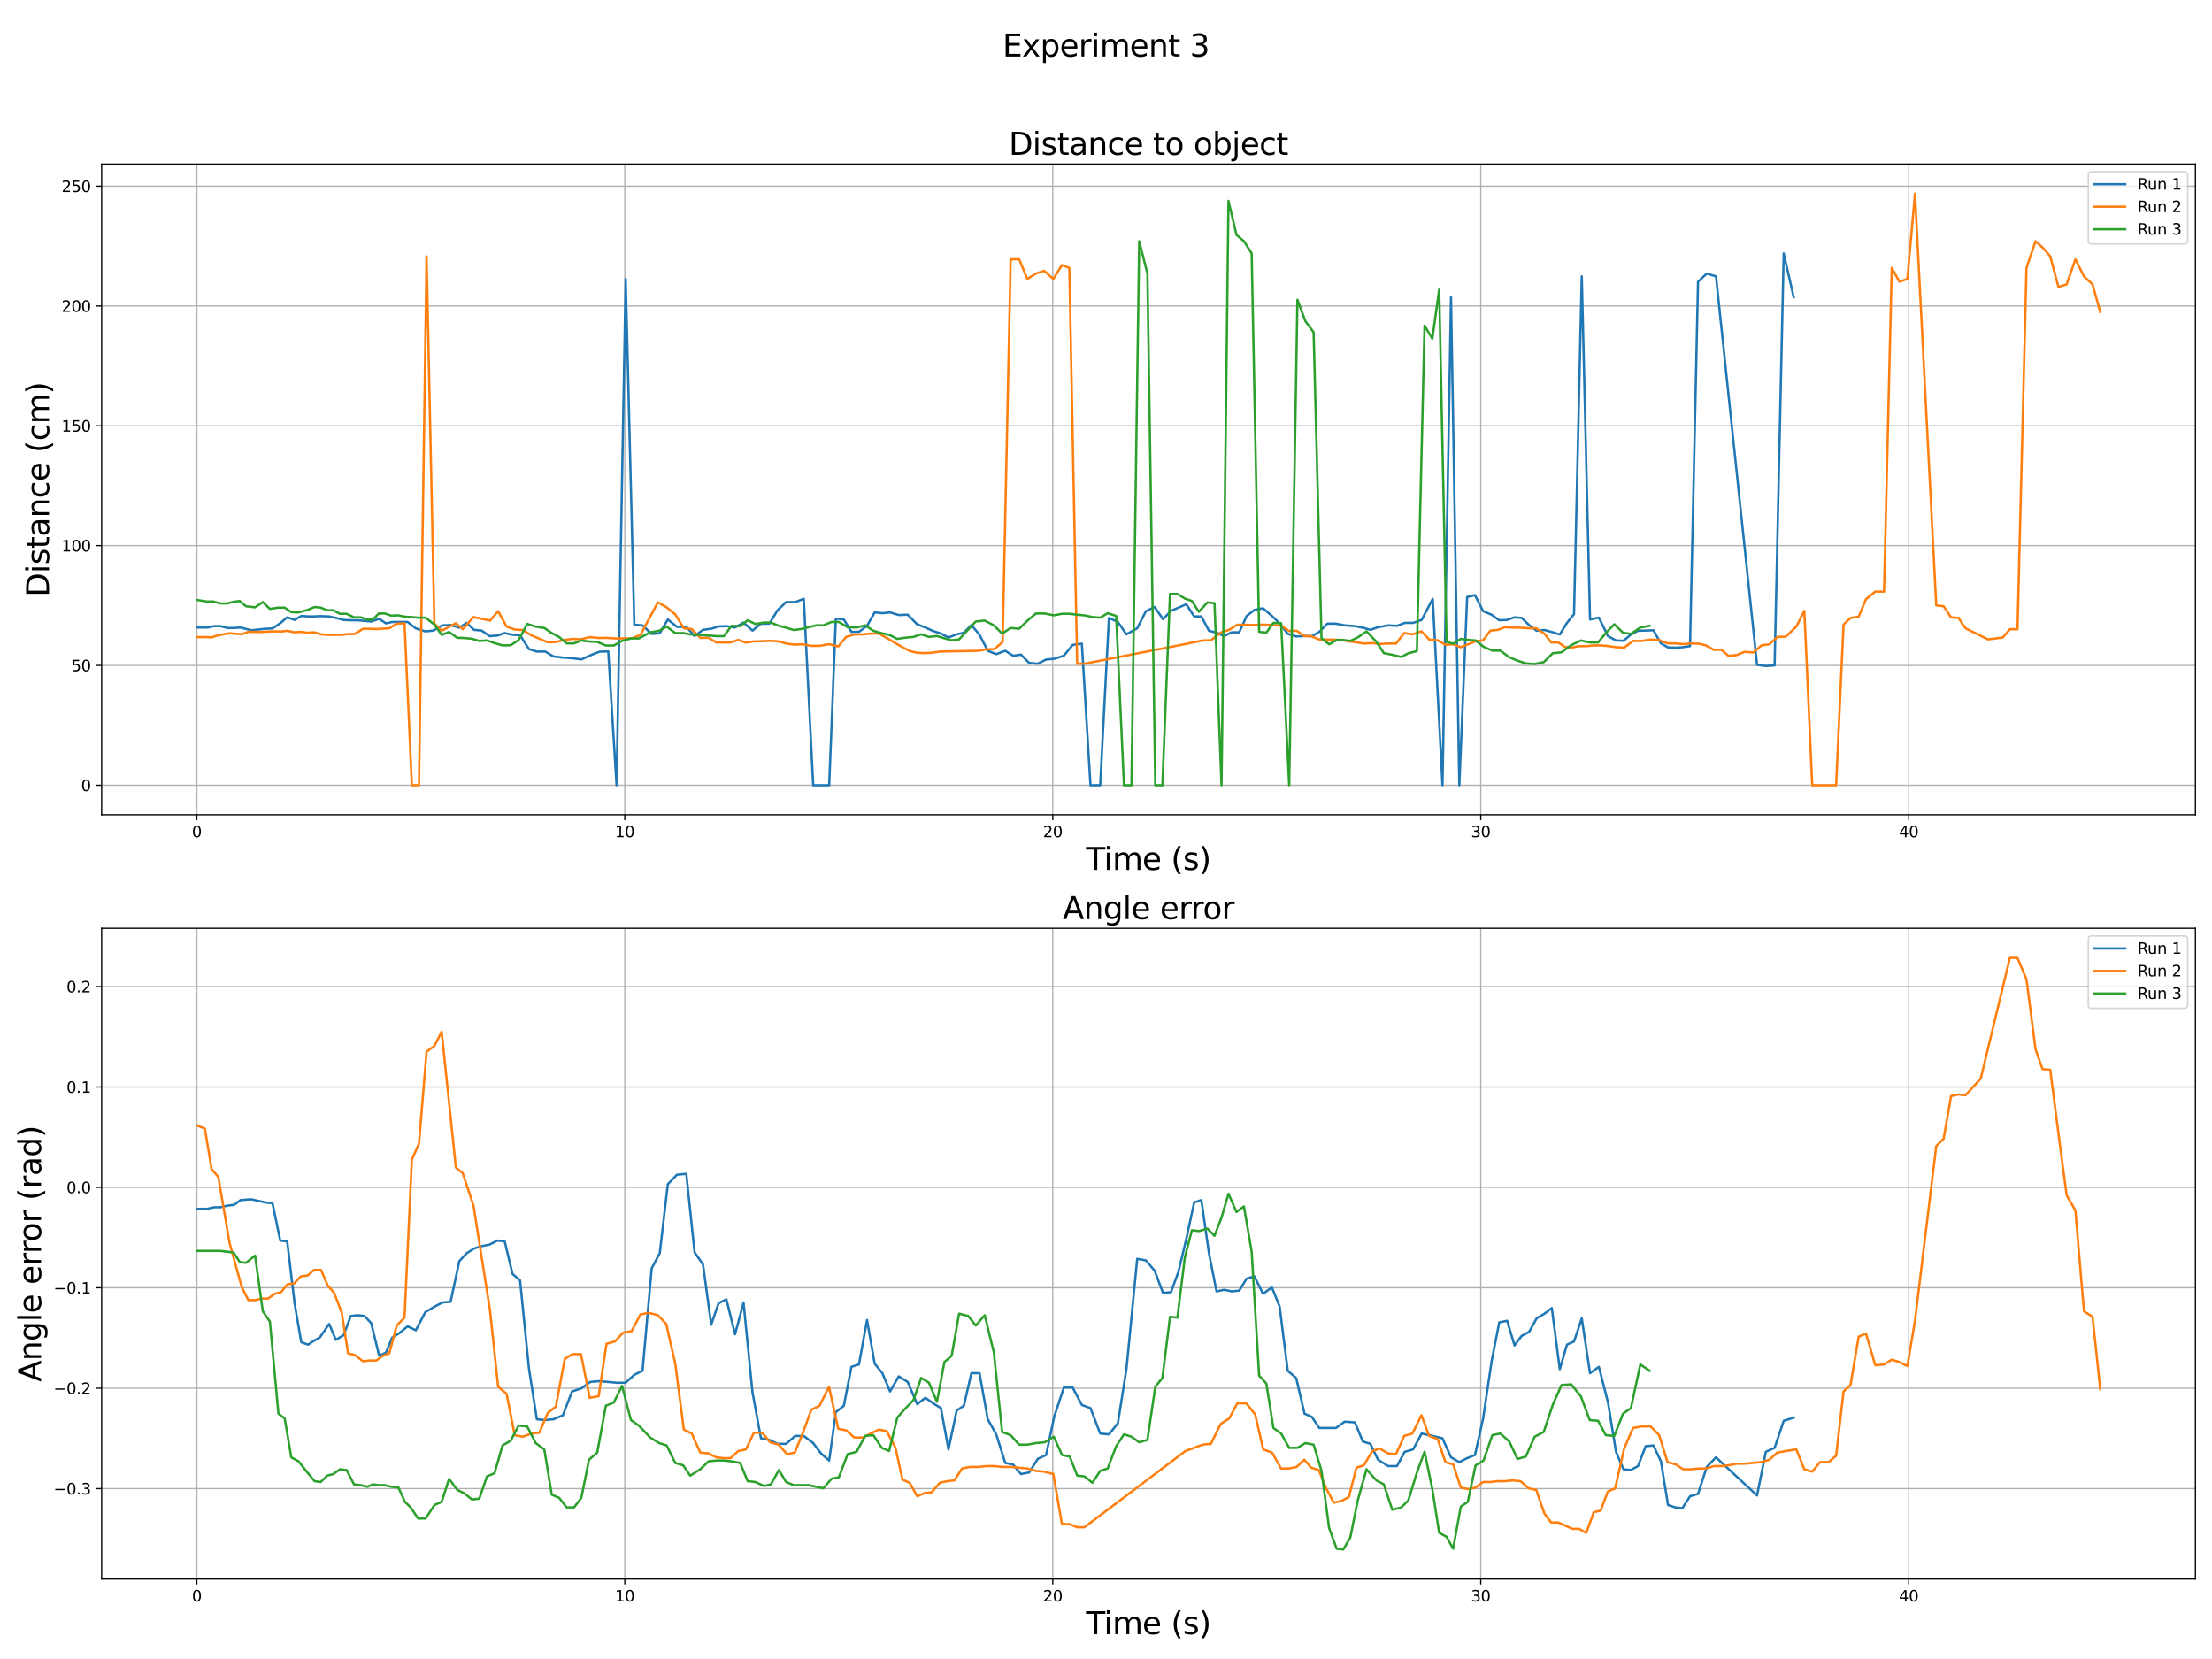<?xml version="1.0" encoding="utf-8" standalone="no"?>
<!DOCTYPE svg PUBLIC "-//W3C//DTD SVG 1.1//EN"
  "http://www.w3.org/Graphics/SVG/1.1/DTD/svg11.dtd">
<svg xmlns:xlink="http://www.w3.org/1999/xlink" width="1440pt" height="1080pt" viewBox="0 0 1440 1080" xmlns="http://www.w3.org/2000/svg" version="1.1">
 <defs>
  <style type="text/css">*{stroke-linejoin: round; stroke-linecap: butt}</style>
 </defs>
 <g id="figure_1">
  <g id="patch_1">
   <path d="M 0 1080 
L 1440 1080 
L 1440 0 
L 0 0 
z
" style="fill: #ffffff"/>
  </g>
  <g id="axes_1">
   <g id="patch_2">
    <path d="M 66.17 530.44 
L 1429.2 530.44 
L 1429.2 106.8 
L 66.17 106.8 
z
" style="fill: #ffffff"/>
   </g>
   <g id="matplotlib.axis_1">
    <g id="xtick_1">
     <g id="line2d_1">
      <path d="M 128.126 530.44 
L 128.126 106.8 
" clip-path="url(#pa45095be50)" style="fill: none; stroke: #b0b0b0; stroke-width: 0.8; stroke-linecap: square"/>
     </g>
     <g id="line2d_2">
      <defs>
       <path id="m0e010f5292" d="M 0 0 
L 0 3.5 
" style="stroke: #000000; stroke-width: 0.8"/>
      </defs>
      <g>
       <use xlink:href="#m0e010f5292" x="128.126" y="530.44" style="stroke: #000000; stroke-width: 0.8"/>
      </g>
     </g>
     <g id="text_1">
      <!-- 0 -->
      <g transform="translate(124.945 545.038) scale(0.1 -0.1)">
       <defs>
        <path id="DejaVuSans-30" d="M 2034 4250 
Q 1547 4250 1301 3770 
Q 1056 3291 1056 2328 
Q 1056 1369 1301 889 
Q 1547 409 2034 409 
Q 2525 409 2770 889 
Q 3016 1369 3016 2328 
Q 3016 3291 2770 3770 
Q 2525 4250 2034 4250 
z
M 2034 4750 
Q 2819 4750 3233 4129 
Q 3647 3509 3647 2328 
Q 3647 1150 3233 529 
Q 2819 -91 2034 -91 
Q 1250 -91 836 529 
Q 422 1150 422 2328 
Q 422 3509 836 4129 
Q 1250 4750 2034 4750 
z
" transform="scale(0.016)"/>
       </defs>
       <use xlink:href="#DejaVuSans-30"/>
      </g>
     </g>
    </g>
    <g id="xtick_2">
     <g id="line2d_3">
      <path d="M 406.741 530.44 
L 406.741 106.8 
" clip-path="url(#pa45095be50)" style="fill: none; stroke: #b0b0b0; stroke-width: 0.8; stroke-linecap: square"/>
     </g>
     <g id="line2d_4">
      <g>
       <use xlink:href="#m0e010f5292" x="406.741" y="530.44" style="stroke: #000000; stroke-width: 0.8"/>
      </g>
     </g>
     <g id="text_2">
      <!-- 10 -->
      <g transform="translate(400.379 545.038) scale(0.1 -0.1)">
       <defs>
        <path id="DejaVuSans-31" d="M 794 531 
L 1825 531 
L 1825 4091 
L 703 3866 
L 703 4441 
L 1819 4666 
L 2450 4666 
L 2450 531 
L 3481 531 
L 3481 0 
L 794 0 
L 794 531 
z
" transform="scale(0.016)"/>
       </defs>
       <use xlink:href="#DejaVuSans-31"/>
       <use xlink:href="#DejaVuSans-30" x="63.623"/>
      </g>
     </g>
    </g>
    <g id="xtick_3">
     <g id="line2d_5">
      <path d="M 685.357 530.44 
L 685.357 106.8 
" clip-path="url(#pa45095be50)" style="fill: none; stroke: #b0b0b0; stroke-width: 0.8; stroke-linecap: square"/>
     </g>
     <g id="line2d_6">
      <g>
       <use xlink:href="#m0e010f5292" x="685.357" y="530.44" style="stroke: #000000; stroke-width: 0.8"/>
      </g>
     </g>
     <g id="text_3">
      <!-- 20 -->
      <g transform="translate(678.995 545.038) scale(0.1 -0.1)">
       <defs>
        <path id="DejaVuSans-32" d="M 1228 531 
L 3431 531 
L 3431 0 
L 469 0 
L 469 531 
Q 828 903 1448 1529 
Q 2069 2156 2228 2338 
Q 2531 2678 2651 2914 
Q 2772 3150 2772 3378 
Q 2772 3750 2511 3984 
Q 2250 4219 1831 4219 
Q 1534 4219 1204 4116 
Q 875 4013 500 3803 
L 500 4441 
Q 881 4594 1212 4672 
Q 1544 4750 1819 4750 
Q 2544 4750 2975 4387 
Q 3406 4025 3406 3419 
Q 3406 3131 3298 2873 
Q 3191 2616 2906 2266 
Q 2828 2175 2409 1742 
Q 1991 1309 1228 531 
z
" transform="scale(0.016)"/>
       </defs>
       <use xlink:href="#DejaVuSans-32"/>
       <use xlink:href="#DejaVuSans-30" x="63.623"/>
      </g>
     </g>
    </g>
    <g id="xtick_4">
     <g id="line2d_7">
      <path d="M 963.973 530.44 
L 963.973 106.8 
" clip-path="url(#pa45095be50)" style="fill: none; stroke: #b0b0b0; stroke-width: 0.8; stroke-linecap: square"/>
     </g>
     <g id="line2d_8">
      <g>
       <use xlink:href="#m0e010f5292" x="963.973" y="530.44" style="stroke: #000000; stroke-width: 0.8"/>
      </g>
     </g>
     <g id="text_4">
      <!-- 30 -->
      <g transform="translate(957.61 545.038) scale(0.1 -0.1)">
       <defs>
        <path id="DejaVuSans-33" d="M 2597 2516 
Q 3050 2419 3304 2112 
Q 3559 1806 3559 1356 
Q 3559 666 3084 287 
Q 2609 -91 1734 -91 
Q 1441 -91 1130 -33 
Q 819 25 488 141 
L 488 750 
Q 750 597 1062 519 
Q 1375 441 1716 441 
Q 2309 441 2620 675 
Q 2931 909 2931 1356 
Q 2931 1769 2642 2001 
Q 2353 2234 1838 2234 
L 1294 2234 
L 1294 2753 
L 1863 2753 
Q 2328 2753 2575 2939 
Q 2822 3125 2822 3475 
Q 2822 3834 2567 4026 
Q 2313 4219 1838 4219 
Q 1578 4219 1281 4162 
Q 984 4106 628 3988 
L 628 4550 
Q 988 4650 1302 4700 
Q 1616 4750 1894 4750 
Q 2613 4750 3031 4423 
Q 3450 4097 3450 3541 
Q 3450 3153 3228 2886 
Q 3006 2619 2597 2516 
z
" transform="scale(0.016)"/>
       </defs>
       <use xlink:href="#DejaVuSans-33"/>
       <use xlink:href="#DejaVuSans-30" x="63.623"/>
      </g>
     </g>
    </g>
    <g id="xtick_5">
     <g id="line2d_9">
      <path d="M 1242.588 530.44 
L 1242.588 106.8 
" clip-path="url(#pa45095be50)" style="fill: none; stroke: #b0b0b0; stroke-width: 0.8; stroke-linecap: square"/>
     </g>
     <g id="line2d_10">
      <g>
       <use xlink:href="#m0e010f5292" x="1242.588" y="530.44" style="stroke: #000000; stroke-width: 0.8"/>
      </g>
     </g>
     <g id="text_5">
      <!-- 40 -->
      <g transform="translate(1236.226 545.038) scale(0.1 -0.1)">
       <defs>
        <path id="DejaVuSans-34" d="M 2419 4116 
L 825 1625 
L 2419 1625 
L 2419 4116 
z
M 2253 4666 
L 3047 4666 
L 3047 1625 
L 3713 1625 
L 3713 1100 
L 3047 1100 
L 3047 0 
L 2419 0 
L 2419 1100 
L 313 1100 
L 313 1709 
L 2253 4666 
z
" transform="scale(0.016)"/>
       </defs>
       <use xlink:href="#DejaVuSans-34"/>
       <use xlink:href="#DejaVuSans-30" x="63.623"/>
      </g>
     </g>
    </g>
    <g id="text_6">
     <!-- Time (s) -->
     <g transform="translate(707.027 566.315) scale(0.2 -0.2)">
      <defs>
       <path id="DejaVuSans-54" d="M -19 4666 
L 3928 4666 
L 3928 4134 
L 2272 4134 
L 2272 0 
L 1638 0 
L 1638 4134 
L -19 4134 
L -19 4666 
z
" transform="scale(0.016)"/>
       <path id="DejaVuSans-69" d="M 603 3500 
L 1178 3500 
L 1178 0 
L 603 0 
L 603 3500 
z
M 603 4863 
L 1178 4863 
L 1178 4134 
L 603 4134 
L 603 4863 
z
" transform="scale(0.016)"/>
       <path id="DejaVuSans-6d" d="M 3328 2828 
Q 3544 3216 3844 3400 
Q 4144 3584 4550 3584 
Q 5097 3584 5394 3201 
Q 5691 2819 5691 2113 
L 5691 0 
L 5113 0 
L 5113 2094 
Q 5113 2597 4934 2840 
Q 4756 3084 4391 3084 
Q 3944 3084 3684 2787 
Q 3425 2491 3425 1978 
L 3425 0 
L 2847 0 
L 2847 2094 
Q 2847 2600 2669 2842 
Q 2491 3084 2119 3084 
Q 1678 3084 1418 2786 
Q 1159 2488 1159 1978 
L 1159 0 
L 581 0 
L 581 3500 
L 1159 3500 
L 1159 2956 
Q 1356 3278 1631 3431 
Q 1906 3584 2284 3584 
Q 2666 3584 2933 3390 
Q 3200 3197 3328 2828 
z
" transform="scale(0.016)"/>
       <path id="DejaVuSans-65" d="M 3597 1894 
L 3597 1613 
L 953 1613 
Q 991 1019 1311 708 
Q 1631 397 2203 397 
Q 2534 397 2845 478 
Q 3156 559 3463 722 
L 3463 178 
Q 3153 47 2828 -22 
Q 2503 -91 2169 -91 
Q 1331 -91 842 396 
Q 353 884 353 1716 
Q 353 2575 817 3079 
Q 1281 3584 2069 3584 
Q 2775 3584 3186 3129 
Q 3597 2675 3597 1894 
z
M 3022 2063 
Q 3016 2534 2758 2815 
Q 2500 3097 2075 3097 
Q 1594 3097 1305 2825 
Q 1016 2553 972 2059 
L 3022 2063 
z
" transform="scale(0.016)"/>
       <path id="DejaVuSans-20" transform="scale(0.016)"/>
       <path id="DejaVuSans-28" d="M 1984 4856 
Q 1566 4138 1362 3434 
Q 1159 2731 1159 2009 
Q 1159 1288 1364 580 
Q 1569 -128 1984 -844 
L 1484 -844 
Q 1016 -109 783 600 
Q 550 1309 550 2009 
Q 550 2706 781 3412 
Q 1013 4119 1484 4856 
L 1984 4856 
z
" transform="scale(0.016)"/>
       <path id="DejaVuSans-73" d="M 2834 3397 
L 2834 2853 
Q 2591 2978 2328 3040 
Q 2066 3103 1784 3103 
Q 1356 3103 1142 2972 
Q 928 2841 928 2578 
Q 928 2378 1081 2264 
Q 1234 2150 1697 2047 
L 1894 2003 
Q 2506 1872 2764 1633 
Q 3022 1394 3022 966 
Q 3022 478 2636 193 
Q 2250 -91 1575 -91 
Q 1294 -91 989 -36 
Q 684 19 347 128 
L 347 722 
Q 666 556 975 473 
Q 1284 391 1588 391 
Q 1994 391 2212 530 
Q 2431 669 2431 922 
Q 2431 1156 2273 1281 
Q 2116 1406 1581 1522 
L 1381 1569 
Q 847 1681 609 1914 
Q 372 2147 372 2553 
Q 372 3047 722 3315 
Q 1072 3584 1716 3584 
Q 2034 3584 2315 3537 
Q 2597 3491 2834 3397 
z
" transform="scale(0.016)"/>
       <path id="DejaVuSans-29" d="M 513 4856 
L 1013 4856 
Q 1481 4119 1714 3412 
Q 1947 2706 1947 2009 
Q 1947 1309 1714 600 
Q 1481 -109 1013 -844 
L 513 -844 
Q 928 -128 1133 580 
Q 1338 1288 1338 2009 
Q 1338 2731 1133 3434 
Q 928 4138 513 4856 
z
" transform="scale(0.016)"/>
      </defs>
      <use xlink:href="#DejaVuSans-54"/>
      <use xlink:href="#DejaVuSans-69" x="57.959"/>
      <use xlink:href="#DejaVuSans-6d" x="85.742"/>
      <use xlink:href="#DejaVuSans-65" x="183.154"/>
      <use xlink:href="#DejaVuSans-20" x="244.678"/>
      <use xlink:href="#DejaVuSans-28" x="276.465"/>
      <use xlink:href="#DejaVuSans-73" x="315.479"/>
      <use xlink:href="#DejaVuSans-29" x="367.578"/>
     </g>
    </g>
   </g>
   <g id="matplotlib.axis_2">
    <g id="ytick_1">
     <g id="line2d_11">
      <path d="M 66.17 511.184 
L 1429.2 511.184 
" clip-path="url(#pa45095be50)" style="fill: none; stroke: #b0b0b0; stroke-width: 0.8; stroke-linecap: square"/>
     </g>
     <g id="line2d_12">
      <defs>
       <path id="m06642ed3f4" d="M 0 0 
L -3.5 0 
" style="stroke: #000000; stroke-width: 0.8"/>
      </defs>
      <g>
       <use xlink:href="#m06642ed3f4" x="66.17" y="511.184" style="stroke: #000000; stroke-width: 0.8"/>
      </g>
     </g>
     <g id="text_7">
      <!-- 0 -->
      <g transform="translate(52.807 514.983) scale(0.1 -0.1)">
       <use xlink:href="#DejaVuSans-30"/>
      </g>
     </g>
    </g>
    <g id="ytick_2">
     <g id="line2d_13">
      <path d="M 66.17 433.189 
L 1429.2 433.189 
" clip-path="url(#pa45095be50)" style="fill: none; stroke: #b0b0b0; stroke-width: 0.8; stroke-linecap: square"/>
     </g>
     <g id="line2d_14">
      <g>
       <use xlink:href="#m06642ed3f4" x="66.17" y="433.189" style="stroke: #000000; stroke-width: 0.8"/>
      </g>
     </g>
     <g id="text_8">
      <!-- 50 -->
      <g transform="translate(46.445 436.989) scale(0.1 -0.1)">
       <defs>
        <path id="DejaVuSans-35" d="M 691 4666 
L 3169 4666 
L 3169 4134 
L 1269 4134 
L 1269 2991 
Q 1406 3038 1543 3061 
Q 1681 3084 1819 3084 
Q 2600 3084 3056 2656 
Q 3513 2228 3513 1497 
Q 3513 744 3044 326 
Q 2575 -91 1722 -91 
Q 1428 -91 1123 -41 
Q 819 9 494 109 
L 494 744 
Q 775 591 1075 516 
Q 1375 441 1709 441 
Q 2250 441 2565 725 
Q 2881 1009 2881 1497 
Q 2881 1984 2565 2268 
Q 2250 2553 1709 2553 
Q 1456 2553 1204 2497 
Q 953 2441 691 2322 
L 691 4666 
z
" transform="scale(0.016)"/>
       </defs>
       <use xlink:href="#DejaVuSans-35"/>
       <use xlink:href="#DejaVuSans-30" x="63.623"/>
      </g>
     </g>
    </g>
    <g id="ytick_3">
     <g id="line2d_15">
      <path d="M 66.17 355.195 
L 1429.2 355.195 
" clip-path="url(#pa45095be50)" style="fill: none; stroke: #b0b0b0; stroke-width: 0.8; stroke-linecap: square"/>
     </g>
     <g id="line2d_16">
      <g>
       <use xlink:href="#m06642ed3f4" x="66.17" y="355.195" style="stroke: #000000; stroke-width: 0.8"/>
      </g>
     </g>
     <g id="text_9">
      <!-- 100 -->
      <g transform="translate(40.083 358.994) scale(0.1 -0.1)">
       <use xlink:href="#DejaVuSans-31"/>
       <use xlink:href="#DejaVuSans-30" x="63.623"/>
       <use xlink:href="#DejaVuSans-30" x="127.246"/>
      </g>
     </g>
    </g>
    <g id="ytick_4">
     <g id="line2d_17">
      <path d="M 66.17 277.201 
L 1429.2 277.201 
" clip-path="url(#pa45095be50)" style="fill: none; stroke: #b0b0b0; stroke-width: 0.8; stroke-linecap: square"/>
     </g>
     <g id="line2d_18">
      <g>
       <use xlink:href="#m06642ed3f4" x="66.17" y="277.201" style="stroke: #000000; stroke-width: 0.8"/>
      </g>
     </g>
     <g id="text_10">
      <!-- 150 -->
      <g transform="translate(40.083 281) scale(0.1 -0.1)">
       <use xlink:href="#DejaVuSans-31"/>
       <use xlink:href="#DejaVuSans-35" x="63.623"/>
       <use xlink:href="#DejaVuSans-30" x="127.246"/>
      </g>
     </g>
    </g>
    <g id="ytick_5">
     <g id="line2d_19">
      <path d="M 66.17 199.207 
L 1429.2 199.207 
" clip-path="url(#pa45095be50)" style="fill: none; stroke: #b0b0b0; stroke-width: 0.8; stroke-linecap: square"/>
     </g>
     <g id="line2d_20">
      <g>
       <use xlink:href="#m06642ed3f4" x="66.17" y="199.207" style="stroke: #000000; stroke-width: 0.8"/>
      </g>
     </g>
     <g id="text_11">
      <!-- 200 -->
      <g transform="translate(40.083 203.006) scale(0.1 -0.1)">
       <use xlink:href="#DejaVuSans-32"/>
       <use xlink:href="#DejaVuSans-30" x="63.623"/>
       <use xlink:href="#DejaVuSans-30" x="127.246"/>
      </g>
     </g>
    </g>
    <g id="ytick_6">
     <g id="line2d_21">
      <path d="M 66.17 121.212 
L 1429.2 121.212 
" clip-path="url(#pa45095be50)" style="fill: none; stroke: #b0b0b0; stroke-width: 0.8; stroke-linecap: square"/>
     </g>
     <g id="line2d_22">
      <g>
       <use xlink:href="#m06642ed3f4" x="66.17" y="121.212" style="stroke: #000000; stroke-width: 0.8"/>
      </g>
     </g>
     <g id="text_12">
      <!-- 250 -->
      <g transform="translate(40.083 125.012) scale(0.1 -0.1)">
       <use xlink:href="#DejaVuSans-32"/>
       <use xlink:href="#DejaVuSans-35" x="63.623"/>
       <use xlink:href="#DejaVuSans-30" x="127.246"/>
      </g>
     </g>
    </g>
    <g id="text_13">
     <!-- Distance (cm) -->
     <g transform="translate(31.923 388.565) rotate(-90) scale(0.2 -0.2)">
      <defs>
       <path id="DejaVuSans-44" d="M 1259 4147 
L 1259 519 
L 2022 519 
Q 2988 519 3436 956 
Q 3884 1394 3884 2338 
Q 3884 3275 3436 3711 
Q 2988 4147 2022 4147 
L 1259 4147 
z
M 628 4666 
L 1925 4666 
Q 3281 4666 3915 4102 
Q 4550 3538 4550 2338 
Q 4550 1131 3912 565 
Q 3275 0 1925 0 
L 628 0 
L 628 4666 
z
" transform="scale(0.016)"/>
       <path id="DejaVuSans-74" d="M 1172 4494 
L 1172 3500 
L 2356 3500 
L 2356 3053 
L 1172 3053 
L 1172 1153 
Q 1172 725 1289 603 
Q 1406 481 1766 481 
L 2356 481 
L 2356 0 
L 1766 0 
Q 1100 0 847 248 
Q 594 497 594 1153 
L 594 3053 
L 172 3053 
L 172 3500 
L 594 3500 
L 594 4494 
L 1172 4494 
z
" transform="scale(0.016)"/>
       <path id="DejaVuSans-61" d="M 2194 1759 
Q 1497 1759 1228 1600 
Q 959 1441 959 1056 
Q 959 750 1161 570 
Q 1363 391 1709 391 
Q 2188 391 2477 730 
Q 2766 1069 2766 1631 
L 2766 1759 
L 2194 1759 
z
M 3341 1997 
L 3341 0 
L 2766 0 
L 2766 531 
Q 2569 213 2275 61 
Q 1981 -91 1556 -91 
Q 1019 -91 701 211 
Q 384 513 384 1019 
Q 384 1609 779 1909 
Q 1175 2209 1959 2209 
L 2766 2209 
L 2766 2266 
Q 2766 2663 2505 2880 
Q 2244 3097 1772 3097 
Q 1472 3097 1187 3025 
Q 903 2953 641 2809 
L 641 3341 
Q 956 3463 1253 3523 
Q 1550 3584 1831 3584 
Q 2591 3584 2966 3190 
Q 3341 2797 3341 1997 
z
" transform="scale(0.016)"/>
       <path id="DejaVuSans-6e" d="M 3513 2113 
L 3513 0 
L 2938 0 
L 2938 2094 
Q 2938 2591 2744 2837 
Q 2550 3084 2163 3084 
Q 1697 3084 1428 2787 
Q 1159 2491 1159 1978 
L 1159 0 
L 581 0 
L 581 3500 
L 1159 3500 
L 1159 2956 
Q 1366 3272 1645 3428 
Q 1925 3584 2291 3584 
Q 2894 3584 3203 3211 
Q 3513 2838 3513 2113 
z
" transform="scale(0.016)"/>
       <path id="DejaVuSans-63" d="M 3122 3366 
L 3122 2828 
Q 2878 2963 2633 3030 
Q 2388 3097 2138 3097 
Q 1578 3097 1268 2742 
Q 959 2388 959 1747 
Q 959 1106 1268 751 
Q 1578 397 2138 397 
Q 2388 397 2633 464 
Q 2878 531 3122 666 
L 3122 134 
Q 2881 22 2623 -34 
Q 2366 -91 2075 -91 
Q 1284 -91 818 406 
Q 353 903 353 1747 
Q 353 2603 823 3093 
Q 1294 3584 2113 3584 
Q 2378 3584 2631 3529 
Q 2884 3475 3122 3366 
z
" transform="scale(0.016)"/>
      </defs>
      <use xlink:href="#DejaVuSans-44"/>
      <use xlink:href="#DejaVuSans-69" x="77.002"/>
      <use xlink:href="#DejaVuSans-73" x="104.785"/>
      <use xlink:href="#DejaVuSans-74" x="156.885"/>
      <use xlink:href="#DejaVuSans-61" x="196.094"/>
      <use xlink:href="#DejaVuSans-6e" x="257.373"/>
      <use xlink:href="#DejaVuSans-63" x="320.752"/>
      <use xlink:href="#DejaVuSans-65" x="375.732"/>
      <use xlink:href="#DejaVuSans-20" x="437.256"/>
      <use xlink:href="#DejaVuSans-28" x="469.043"/>
      <use xlink:href="#DejaVuSans-63" x="508.057"/>
      <use xlink:href="#DejaVuSans-6d" x="563.037"/>
      <use xlink:href="#DejaVuSans-29" x="660.449"/>
     </g>
    </g>
   </g>
   <g id="line2d_23">
    <path d="M 128.126 408.51 
L 135.111 408.51 
L 139.48 407.607 
L 143.467 407.607 
L 148.083 408.811 
L 152.386 408.811 
L 156.63 408.51 
L 163.568 410.315 
L 172.744 409.312 
L 177.384 409.111 
L 182.442 405.702 
L 186.949 401.892 
L 191.851 403.597 
L 196.109 400.99 
L 200.563 401.291 
L 204.484 401.291 
L 208.196 401.09 
L 214.28 401.291 
L 218.642 402.293 
L 223.746 403.597 
L 228.341 403.797 
L 232.859 403.797 
L 241.64 404.599 
L 246.837 402.895 
L 251.29 405.803 
L 255.344 404.9 
L 265.331 404.9 
L 270.704 409.111 
L 276.91 411.016 
L 282.159 410.515 
L 287.952 407.106 
L 293.346 406.905 
L 298.993 408.61 
L 303.747 405.502 
L 308.62 410.014 
L 313.594 410.515 
L 318.73 414.125 
L 323.792 413.724 
L 328.553 412.119 
L 333.64 413.222 
L 338.552 413.523 
L 344.334 422.547 
L 349.478 424.151 
L 354.97 424.151 
L 360.34 427.36 
L 366.448 428.062 
L 372.387 428.463 
L 378.567 429.265 
L 384.217 426.658 
L 390.217 424.252 
L 395.972 424.051 
L 401.372 511.184 
L 407.308 181.605 
L 412.927 406.705 
L 418.283 407.106 
L 424.239 412.721 
L 429.496 412.22 
L 434.741 403.296 
L 440.73 408.109 
L 446.791 408.109 
L 452.187 414.024 
L 457.656 410.014 
L 462.977 409.312 
L 467.77 407.808 
L 472.864 407.607 
L 478.518 408.51 
L 484.037 405.301 
L 489.855 410.515 
L 495.369 406.003 
L 500.902 406.003 
L 506.175 397.28 
L 511.749 391.966 
L 517.654 391.966 
L 523.237 389.86 
L 529.377 511.184 
L 539.79 511.184 
L 544.117 402.694 
L 549.332 403.296 
L 554.282 411.317 
L 559.175 411.317 
L 564.425 407.407 
L 569.385 398.684 
L 574.417 399.185 
L 579.412 398.684 
L 585.052 400.388 
L 590.909 400.188 
L 597.056 406.404 
L 602.44 408.51 
L 607.521 410.816 
L 612.522 412.42 
L 617.459 415.027 
L 622.792 412.922 
L 627.472 411.919 
L 632.368 406.905 
L 637.667 413.222 
L 643.02 423.65 
L 648.547 425.856 
L 654.401 423.65 
L 659.494 426.859 
L 664.635 426.157 
L 670.01 431.571 
L 675.562 432.073 
L 681.004 429.365 
L 686.259 428.864 
L 692.558 426.859 
L 698.29 419.84 
L 704.28 419.038 
L 709.897 511.184 
L 716.223 511.184 
L 721.913 402.293 
L 727.73 404.9 
L 733.284 412.922 
L 740.317 409.011 
L 745.99 397.881 
L 751.687 395.174 
L 757.115 403.095 
L 762.305 397.681 
L 772.262 393.369 
L 777.393 401.291 
L 782.1 401.291 
L 787.018 410.615 
L 791.961 411.819 
L 796.877 414.024 
L 801.878 411.618 
L 806.758 411.618 
L 811.507 401.09 
L 816.572 397.079 
L 822.209 395.976 
L 828.014 400.99 
L 833.021 405.803 
L 838.314 412.621 
L 843.803 414.325 
L 849.23 414.024 
L 853.976 414.125 
L 858.88 411.317 
L 864.112 406.003 
L 869.687 406.003 
L 875.406 407.106 
L 882.054 407.607 
L 887.191 408.61 
L 892.095 410.014 
L 897.095 408.309 
L 903.693 407.106 
L 909.387 407.407 
L 914.481 405.502 
L 919.901 405.502 
L 925.48 403.597 
L 932.693 389.86 
L 939.057 511.184 
L 944.601 193.536 
L 950.01 511.184 
L 955.107 388.657 
L 960.195 387.454 
L 965.5 397.881 
L 971.033 400.188 
L 976.012 403.797 
L 981.137 403.597 
L 985.943 401.892 
L 990.621 402.293 
L 995.431 406.905 
L 1000.34 410.615 
L 1005.463 410.114 
L 1010.218 411.418 
L 1015.422 413.022 
L 1020.094 405.502 
L 1024.681 399.786 
L 1029.721 179.9 
L 1035.103 403.296 
L 1040.875 402.093 
L 1046.827 414.125 
L 1051.999 416.932 
L 1056.902 417.133 
L 1061.514 413.222 
L 1066.329 410.615 
L 1076.381 410.315 
L 1081.261 418.837 
L 1085.868 421.444 
L 1090.603 421.645 
L 1095.229 421.344 
L 1100.192 420.642 
L 1105.41 183.409 
L 1111.1 178.095 
L 1117.101 179.9 
L 1143.829 432.774 
L 1149.541 433.577 
L 1155.26 433.176 
L 1161.187 164.96 
L 1167.7 193.536 
L 1167.7 193.536 
" clip-path="url(#pa45095be50)" style="fill: none; stroke: #1f77b4; stroke-width: 1.5; stroke-linecap: square"/>
   </g>
   <g id="line2d_24">
    <path d="M 128.126 414.726 
L 133.363 414.726 
L 137.735 414.927 
L 142.129 413.523 
L 149.44 412.22 
L 157.273 412.922 
L 161.639 411.317 
L 170.464 411.418 
L 174.557 411.117 
L 178.83 411.016 
L 182.942 411.117 
L 187.217 410.615 
L 191.486 411.618 
L 195.894 411.317 
L 200.229 411.919 
L 204.484 411.618 
L 208.963 412.922 
L 213.449 413.323 
L 222.489 413.222 
L 226.603 412.721 
L 230.876 412.721 
L 236.315 409.312 
L 240.656 409.312 
L 245.046 409.512 
L 253.407 409.011 
L 258.28 406.003 
L 263.336 405.803 
L 268.124 511.184 
L 272.744 511.184 
L 277.693 166.865 
L 282.764 406.003 
L 287.508 410.615 
L 296.764 405.702 
L 301.197 409.613 
L 308.254 401.692 
L 319.003 403.998 
L 324.287 397.881 
L 329.794 407.908 
L 335.062 409.813 
L 340.38 410.114 
L 345.781 413.523 
L 356.647 418.135 
L 361.878 417.935 
L 367.648 416.531 
L 372.641 415.93 
L 378.208 416.13 
L 383.904 414.726 
L 389.71 415.328 
L 394.814 415.228 
L 400.325 415.629 
L 411.184 415.629 
L 416.979 413.323 
L 422.339 403.095 
L 428.276 392.166 
L 433.709 395.174 
L 439.589 399.987 
L 445.178 409.011 
L 450.33 409.512 
L 455.897 415.228 
L 461.336 415.228 
L 466.271 418.236 
L 475.653 418.236 
L 480.584 416.531 
L 485.572 418.336 
L 490.777 417.534 
L 496.17 417.434 
L 501.363 417.133 
L 506.8 417.534 
L 512.415 419.038 
L 517.409 419.639 
L 522.683 419.439 
L 528.168 420.442 
L 533.505 420.442 
L 539.672 419.339 
L 545.664 420.843 
L 550.87 414.626 
L 556.14 413.022 
L 561.703 413.022 
L 566.773 412.42 
L 572.056 412.42 
L 577.265 415.328 
L 587.507 421.344 
L 592.171 423.75 
L 597.074 424.954 
L 601.706 425.154 
L 606.517 424.954 
L 611.811 424.151 
L 637.338 423.65 
L 642.096 422.647 
L 647.212 422.647 
L 652.705 417.935 
L 657.932 168.77 
L 663.484 168.77 
L 668.769 181.605 
L 674.333 178.095 
L 679.703 176.29 
L 685.702 181.605 
L 691.3 172.58 
L 696.148 174.385 
L 701.227 432.073 
L 705.945 432.073 
L 771.748 419.238 
L 782.907 416.932 
L 788.298 416.832 
L 794.616 411.819 
L 800.193 410.014 
L 805.479 406.705 
L 811.386 406.705 
L 817.111 406.905 
L 822.367 406.605 
L 833.935 407.307 
L 839.224 410.816 
L 844.155 410.615 
L 849.049 414.024 
L 853.587 414.125 
L 858.531 416.23 
L 873.153 416.531 
L 878.09 417.534 
L 883.013 418.135 
L 887.787 418.938 
L 893.449 418.637 
L 898.292 419.238 
L 903.564 418.938 
L 908.79 418.938 
L 914.126 412.119 
L 919.428 412.922 
L 925.358 411.016 
L 930.376 416.331 
L 935.892 416.832 
L 940.97 419.74 
L 946.077 419.439 
L 950.99 421.344 
L 960.687 417.434 
L 965.459 416.832 
L 970.254 410.515 
L 975.072 410.014 
L 979.684 408.309 
L 984.749 408.61 
L 989.877 408.61 
L 995.123 409.011 
L 1000.085 409.011 
L 1005.471 412.621 
L 1009.803 418.236 
L 1014.445 418.236 
L 1018.935 421.244 
L 1023.546 421.444 
L 1028.063 420.642 
L 1032.691 420.642 
L 1037.552 420.141 
L 1042.027 420.141 
L 1046.682 420.542 
L 1051.475 421.244 
L 1057.307 421.645 
L 1063.072 417.233 
L 1068.787 417.233 
L 1074.547 416.331 
L 1080.103 416.631 
L 1085.553 418.837 
L 1091.09 418.837 
L 1095.698 419.339 
L 1100.479 418.837 
L 1106.124 419.038 
L 1110.716 420.241 
L 1115.715 423.049 
L 1120.626 423.049 
L 1125.271 426.959 
L 1130.455 426.458 
L 1135.574 424.352 
L 1141.412 424.753 
L 1146.743 420.141 
L 1151.796 419.439 
L 1157.055 414.626 
L 1162.536 414.426 
L 1169.401 407.908 
L 1174.607 397.681 
L 1179.748 511.184 
L 1195.298 511.184 
L 1200.135 406.605 
L 1204.666 402.293 
L 1209.981 401.491 
L 1214.748 390.061 
L 1220.801 385.147 
L 1226.508 385.147 
L 1231.532 174.385 
L 1236.53 183.409 
L 1241.691 181.605 
L 1246.64 126.056 
L 1260.483 394.071 
L 1265.265 394.673 
L 1270.132 401.892 
L 1274.999 402.293 
L 1279.521 409.011 
L 1294.174 416.23 
L 1303.802 415.027 
L 1308.413 409.613 
L 1313.385 409.613 
L 1319.217 174.385 
L 1325.106 157.039 
L 1329.655 161.05 
L 1334.701 166.865 
L 1340.026 186.818 
L 1345.37 185.114 
L 1351.075 168.77 
L 1356.654 179.9 
L 1362.236 185.114 
L 1367.244 203.062 
L 1367.244 203.062 
" clip-path="url(#pa45095be50)" style="fill: none; stroke: #ff7f0e; stroke-width: 1.5; stroke-linecap: square"/>
   </g>
   <g id="line2d_25">
    <path d="M 128.126 390.562 
L 134.472 391.565 
L 138.719 391.565 
L 143.544 392.868 
L 147.88 392.868 
L 152.026 391.765 
L 156.041 391.264 
L 160.124 394.673 
L 166.05 395.375 
L 171.1 391.966 
L 175.692 396.377 
L 181.247 395.575 
L 185.339 395.575 
L 189.623 398.483 
L 194.36 398.684 
L 200.112 397.079 
L 204.793 395.174 
L 208.817 395.575 
L 212.996 397.28 
L 217.007 397.28 
L 221.301 399.586 
L 225.667 399.586 
L 230.464 401.892 
L 234.767 401.892 
L 239.209 403.396 
L 242.756 403.296 
L 246.565 399.385 
L 250.499 399.385 
L 254.736 400.789 
L 259.369 400.589 
L 263.603 401.491 
L 267.336 401.692 
L 272.185 402.093 
L 277.049 402.093 
L 282.825 406.605 
L 287.502 413.323 
L 292.35 411.418 
L 297.66 415.228 
L 302.074 415.328 
L 307.257 415.829 
L 312.016 417.233 
L 317.002 416.932 
L 321.929 418.637 
L 327.142 420.141 
L 332.458 420.041 
L 337.621 416.631 
L 343.188 406.204 
L 348.737 407.908 
L 354.339 408.811 
L 359.187 412.119 
L 364.047 414.726 
L 368.884 418.837 
L 373.701 418.837 
L 378.429 416.932 
L 383.433 417.634 
L 388.779 417.835 
L 394.41 420.241 
L 399.532 420.241 
L 404.972 417.233 
L 410.706 415.629 
L 415.889 415.629 
L 423.293 411.618 
L 429.11 410.615 
L 434.003 407.908 
L 439.577 412.119 
L 444.725 412.119 
L 449.35 413.022 
L 455.858 413.323 
L 466.439 414.125 
L 471.252 414.125 
L 476.21 407.407 
L 481.832 407.607 
L 486.732 403.797 
L 491.708 406.204 
L 497.333 405.301 
L 501.846 405.301 
L 507.057 407.407 
L 511.726 408.61 
L 516.713 410.114 
L 521.605 409.512 
L 531.241 407.106 
L 535.929 407.106 
L 541.318 404.9 
L 546.093 404.9 
L 551.786 408.309 
L 557.612 408.51 
L 563.226 407.106 
L 568.52 410.615 
L 574.038 412.22 
L 578.781 413.222 
L 584.119 415.93 
L 588.62 415.228 
L 594.605 414.626 
L 599.671 412.922 
L 604.733 414.626 
L 609.951 414.024 
L 614.785 415.528 
L 619.527 416.832 
L 624.363 416.23 
L 635.213 404.599 
L 641.043 403.998 
L 647.013 407.106 
L 652.381 412.42 
L 657.886 408.811 
L 663.462 409.312 
L 668.937 403.998 
L 674.375 399.385 
L 680.041 399.385 
L 686.023 400.589 
L 691.367 399.586 
L 696.381 399.586 
L 701.28 400.188 
L 706.037 400.589 
L 711.169 401.692 
L 716.274 402.093 
L 721.076 399.185 
L 726.623 400.99 
L 731.702 511.184 
L 736.578 511.184 
L 741.617 157.039 
L 746.966 178.095 
L 752.104 511.184 
L 756.721 511.184 
L 761.674 386.651 
L 766.482 386.651 
L 771.343 389.659 
L 775.908 391.264 
L 780.457 398.282 
L 786.064 392.166 
L 790.64 392.668 
L 795.203 511.184 
L 799.723 130.769 
L 804.933 152.928 
L 809.8 157.039 
L 814.827 164.96 
L 819.689 411.317 
L 824.363 411.819 
L 828.989 405.502 
L 834.01 405.702 
L 839.26 511.184 
L 844.62 195.141 
L 849.792 209.078 
L 855.152 216.297 
L 860.296 415.528 
L 865.241 419.439 
L 870.139 416.631 
L 874.494 416.631 
L 879.026 417.233 
L 883.907 414.927 
L 889.602 411.016 
L 896.025 417.835 
L 900.866 425.154 
L 906.357 426.257 
L 912.252 427.661 
L 916.847 425.254 
L 922.395 423.851 
L 927.38 211.986 
L 932.443 220.508 
L 936.903 188.523 
L 941.713 417.835 
L 945.969 419.038 
L 950.979 415.93 
L 955.512 416.531 
L 960.618 416.932 
L 965.789 421.043 
L 971.484 423.55 
L 976.708 423.55 
L 982.537 427.861 
L 987.836 430.067 
L 993.297 431.872 
L 999.044 432.273 
L 1004.962 431.07 
L 1010.824 425.254 
L 1016.526 424.653 
L 1022.782 420.041 
L 1029.104 416.932 
L 1034.916 418.236 
L 1040.35 418.236 
L 1045.343 412.119 
L 1050.898 406.404 
L 1056.578 411.919 
L 1061.721 412.621 
L 1067.854 408.51 
L 1073.916 407.407 
L 1073.916 407.407 
" clip-path="url(#pa45095be50)" style="fill: none; stroke: #2ca02c; stroke-width: 1.5; stroke-linecap: square"/>
   </g>
   <g id="patch_3">
    <path d="M 66.17 530.44 
L 66.17 106.8 
" style="fill: none; stroke: #000000; stroke-width: 0.8; stroke-linejoin: miter; stroke-linecap: square"/>
   </g>
   <g id="patch_4">
    <path d="M 1429.2 530.44 
L 1429.2 106.8 
" style="fill: none; stroke: #000000; stroke-width: 0.8; stroke-linejoin: miter; stroke-linecap: square"/>
   </g>
   <g id="patch_5">
    <path d="M 66.17 530.44 
L 1429.2 530.44 
" style="fill: none; stroke: #000000; stroke-width: 0.8; stroke-linejoin: miter; stroke-linecap: square"/>
   </g>
   <g id="patch_6">
    <path d="M 66.17 106.8 
L 1429.2 106.8 
" style="fill: none; stroke: #000000; stroke-width: 0.8; stroke-linejoin: miter; stroke-linecap: square"/>
   </g>
   <g id="text_14">
    <!-- Distance to object -->
    <g transform="translate(656.747 100.8) scale(0.2 -0.2)">
     <defs>
      <path id="DejaVuSans-6f" d="M 1959 3097 
Q 1497 3097 1228 2736 
Q 959 2375 959 1747 
Q 959 1119 1226 758 
Q 1494 397 1959 397 
Q 2419 397 2687 759 
Q 2956 1122 2956 1747 
Q 2956 2369 2687 2733 
Q 2419 3097 1959 3097 
z
M 1959 3584 
Q 2709 3584 3137 3096 
Q 3566 2609 3566 1747 
Q 3566 888 3137 398 
Q 2709 -91 1959 -91 
Q 1206 -91 779 398 
Q 353 888 353 1747 
Q 353 2609 779 3096 
Q 1206 3584 1959 3584 
z
" transform="scale(0.016)"/>
      <path id="DejaVuSans-62" d="M 3116 1747 
Q 3116 2381 2855 2742 
Q 2594 3103 2138 3103 
Q 1681 3103 1420 2742 
Q 1159 2381 1159 1747 
Q 1159 1113 1420 752 
Q 1681 391 2138 391 
Q 2594 391 2855 752 
Q 3116 1113 3116 1747 
z
M 1159 2969 
Q 1341 3281 1617 3432 
Q 1894 3584 2278 3584 
Q 2916 3584 3314 3078 
Q 3713 2572 3713 1747 
Q 3713 922 3314 415 
Q 2916 -91 2278 -91 
Q 1894 -91 1617 61 
Q 1341 213 1159 525 
L 1159 0 
L 581 0 
L 581 4863 
L 1159 4863 
L 1159 2969 
z
" transform="scale(0.016)"/>
      <path id="DejaVuSans-6a" d="M 603 3500 
L 1178 3500 
L 1178 -63 
Q 1178 -731 923 -1031 
Q 669 -1331 103 -1331 
L -116 -1331 
L -116 -844 
L 38 -844 
Q 366 -844 484 -692 
Q 603 -541 603 -63 
L 603 3500 
z
M 603 4863 
L 1178 4863 
L 1178 4134 
L 603 4134 
L 603 4863 
z
" transform="scale(0.016)"/>
     </defs>
     <use xlink:href="#DejaVuSans-44"/>
     <use xlink:href="#DejaVuSans-69" x="77.002"/>
     <use xlink:href="#DejaVuSans-73" x="104.785"/>
     <use xlink:href="#DejaVuSans-74" x="156.885"/>
     <use xlink:href="#DejaVuSans-61" x="196.094"/>
     <use xlink:href="#DejaVuSans-6e" x="257.373"/>
     <use xlink:href="#DejaVuSans-63" x="320.752"/>
     <use xlink:href="#DejaVuSans-65" x="375.732"/>
     <use xlink:href="#DejaVuSans-20" x="437.256"/>
     <use xlink:href="#DejaVuSans-74" x="469.043"/>
     <use xlink:href="#DejaVuSans-6f" x="508.252"/>
     <use xlink:href="#DejaVuSans-20" x="569.434"/>
     <use xlink:href="#DejaVuSans-6f" x="601.221"/>
     <use xlink:href="#DejaVuSans-62" x="662.402"/>
     <use xlink:href="#DejaVuSans-6a" x="725.879"/>
     <use xlink:href="#DejaVuSans-65" x="753.662"/>
     <use xlink:href="#DejaVuSans-63" x="815.186"/>
     <use xlink:href="#DejaVuSans-74" x="870.166"/>
    </g>
   </g>
   <g id="legend_1">
    <g id="patch_7">
     <path d="M 1361.486 158.834 
L 1422.2 158.834 
Q 1424.2 158.834 1424.2 156.834 
L 1424.2 113.8 
Q 1424.2 111.8 1422.2 111.8 
L 1361.486 111.8 
Q 1359.486 111.8 1359.486 113.8 
L 1359.486 156.834 
Q 1359.486 158.834 1361.486 158.834 
z
" style="fill: #ffffff; opacity: 0.8; stroke: #cccccc; stroke-linejoin: miter"/>
    </g>
    <g id="line2d_26">
     <path d="M 1363.486 119.898 
L 1373.486 119.898 
L 1383.486 119.898 
" style="fill: none; stroke: #1f77b4; stroke-width: 1.5; stroke-linecap: square"/>
    </g>
    <g id="text_15">
     <!-- Run 1 -->
     <g transform="translate(1391.486 123.398) scale(0.1 -0.1)">
      <defs>
       <path id="DejaVuSans-52" d="M 2841 2188 
Q 3044 2119 3236 1894 
Q 3428 1669 3622 1275 
L 4263 0 
L 3584 0 
L 2988 1197 
Q 2756 1666 2539 1819 
Q 2322 1972 1947 1972 
L 1259 1972 
L 1259 0 
L 628 0 
L 628 4666 
L 2053 4666 
Q 2853 4666 3247 4331 
Q 3641 3997 3641 3322 
Q 3641 2881 3436 2590 
Q 3231 2300 2841 2188 
z
M 1259 4147 
L 1259 2491 
L 2053 2491 
Q 2509 2491 2742 2702 
Q 2975 2913 2975 3322 
Q 2975 3731 2742 3939 
Q 2509 4147 2053 4147 
L 1259 4147 
z
" transform="scale(0.016)"/>
       <path id="DejaVuSans-75" d="M 544 1381 
L 544 3500 
L 1119 3500 
L 1119 1403 
Q 1119 906 1312 657 
Q 1506 409 1894 409 
Q 2359 409 2629 706 
Q 2900 1003 2900 1516 
L 2900 3500 
L 3475 3500 
L 3475 0 
L 2900 0 
L 2900 538 
Q 2691 219 2414 64 
Q 2138 -91 1772 -91 
Q 1169 -91 856 284 
Q 544 659 544 1381 
z
M 1991 3584 
L 1991 3584 
z
" transform="scale(0.016)"/>
      </defs>
      <use xlink:href="#DejaVuSans-52"/>
      <use xlink:href="#DejaVuSans-75" x="64.982"/>
      <use xlink:href="#DejaVuSans-6e" x="128.361"/>
      <use xlink:href="#DejaVuSans-20" x="191.74"/>
      <use xlink:href="#DejaVuSans-31" x="223.527"/>
     </g>
    </g>
    <g id="line2d_27">
     <path d="M 1363.486 134.577 
L 1373.486 134.577 
L 1383.486 134.577 
" style="fill: none; stroke: #ff7f0e; stroke-width: 1.5; stroke-linecap: square"/>
    </g>
    <g id="text_16">
     <!-- Run 2 -->
     <g transform="translate(1391.486 138.077) scale(0.1 -0.1)">
      <use xlink:href="#DejaVuSans-52"/>
      <use xlink:href="#DejaVuSans-75" x="64.982"/>
      <use xlink:href="#DejaVuSans-6e" x="128.361"/>
      <use xlink:href="#DejaVuSans-20" x="191.74"/>
      <use xlink:href="#DejaVuSans-32" x="223.527"/>
     </g>
    </g>
    <g id="line2d_28">
     <path d="M 1363.486 149.255 
L 1373.486 149.255 
L 1383.486 149.255 
" style="fill: none; stroke: #2ca02c; stroke-width: 1.5; stroke-linecap: square"/>
    </g>
    <g id="text_17">
     <!-- Run 3 -->
     <g transform="translate(1391.486 152.755) scale(0.1 -0.1)">
      <use xlink:href="#DejaVuSans-52"/>
      <use xlink:href="#DejaVuSans-75" x="64.982"/>
      <use xlink:href="#DejaVuSans-6e" x="128.361"/>
      <use xlink:href="#DejaVuSans-20" x="191.74"/>
      <use xlink:href="#DejaVuSans-33" x="223.527"/>
     </g>
    </g>
   </g>
  </g>
  <g id="axes_2">
   <g id="patch_8">
    <path d="M 66.17 1027.96 
L 1429.2 1027.96 
L 1429.2 604.32 
L 66.17 604.32 
z
" style="fill: #ffffff"/>
   </g>
   <g id="matplotlib.axis_3">
    <g id="xtick_6">
     <g id="line2d_29">
      <path d="M 128.126 1027.96 
L 128.126 604.32 
" clip-path="url(#pf5a842ef3e)" style="fill: none; stroke: #b0b0b0; stroke-width: 0.8; stroke-linecap: square"/>
     </g>
     <g id="line2d_30">
      <g>
       <use xlink:href="#m0e010f5292" x="128.126" y="1027.96" style="stroke: #000000; stroke-width: 0.8"/>
      </g>
     </g>
     <g id="text_18">
      <!-- 0 -->
      <g transform="translate(124.945 1042.558) scale(0.1 -0.1)">
       <use xlink:href="#DejaVuSans-30"/>
      </g>
     </g>
    </g>
    <g id="xtick_7">
     <g id="line2d_31">
      <path d="M 406.741 1027.96 
L 406.741 604.32 
" clip-path="url(#pf5a842ef3e)" style="fill: none; stroke: #b0b0b0; stroke-width: 0.8; stroke-linecap: square"/>
     </g>
     <g id="line2d_32">
      <g>
       <use xlink:href="#m0e010f5292" x="406.741" y="1027.96" style="stroke: #000000; stroke-width: 0.8"/>
      </g>
     </g>
     <g id="text_19">
      <!-- 10 -->
      <g transform="translate(400.379 1042.558) scale(0.1 -0.1)">
       <use xlink:href="#DejaVuSans-31"/>
       <use xlink:href="#DejaVuSans-30" x="63.623"/>
      </g>
     </g>
    </g>
    <g id="xtick_8">
     <g id="line2d_33">
      <path d="M 685.357 1027.96 
L 685.357 604.32 
" clip-path="url(#pf5a842ef3e)" style="fill: none; stroke: #b0b0b0; stroke-width: 0.8; stroke-linecap: square"/>
     </g>
     <g id="line2d_34">
      <g>
       <use xlink:href="#m0e010f5292" x="685.357" y="1027.96" style="stroke: #000000; stroke-width: 0.8"/>
      </g>
     </g>
     <g id="text_20">
      <!-- 20 -->
      <g transform="translate(678.995 1042.558) scale(0.1 -0.1)">
       <use xlink:href="#DejaVuSans-32"/>
       <use xlink:href="#DejaVuSans-30" x="63.623"/>
      </g>
     </g>
    </g>
    <g id="xtick_9">
     <g id="line2d_35">
      <path d="M 963.973 1027.96 
L 963.973 604.32 
" clip-path="url(#pf5a842ef3e)" style="fill: none; stroke: #b0b0b0; stroke-width: 0.8; stroke-linecap: square"/>
     </g>
     <g id="line2d_36">
      <g>
       <use xlink:href="#m0e010f5292" x="963.973" y="1027.96" style="stroke: #000000; stroke-width: 0.8"/>
      </g>
     </g>
     <g id="text_21">
      <!-- 30 -->
      <g transform="translate(957.61 1042.558) scale(0.1 -0.1)">
       <use xlink:href="#DejaVuSans-33"/>
       <use xlink:href="#DejaVuSans-30" x="63.623"/>
      </g>
     </g>
    </g>
    <g id="xtick_10">
     <g id="line2d_37">
      <path d="M 1242.588 1027.96 
L 1242.588 604.32 
" clip-path="url(#pf5a842ef3e)" style="fill: none; stroke: #b0b0b0; stroke-width: 0.8; stroke-linecap: square"/>
     </g>
     <g id="line2d_38">
      <g>
       <use xlink:href="#m0e010f5292" x="1242.588" y="1027.96" style="stroke: #000000; stroke-width: 0.8"/>
      </g>
     </g>
     <g id="text_22">
      <!-- 40 -->
      <g transform="translate(1236.226 1042.558) scale(0.1 -0.1)">
       <use xlink:href="#DejaVuSans-34"/>
       <use xlink:href="#DejaVuSans-30" x="63.623"/>
      </g>
     </g>
    </g>
    <g id="text_23">
     <!-- Time (s) -->
     <g transform="translate(707.027 1063.835) scale(0.2 -0.2)">
      <use xlink:href="#DejaVuSans-54"/>
      <use xlink:href="#DejaVuSans-69" x="57.959"/>
      <use xlink:href="#DejaVuSans-6d" x="85.742"/>
      <use xlink:href="#DejaVuSans-65" x="183.154"/>
      <use xlink:href="#DejaVuSans-20" x="244.678"/>
      <use xlink:href="#DejaVuSans-28" x="276.465"/>
      <use xlink:href="#DejaVuSans-73" x="315.479"/>
      <use xlink:href="#DejaVuSans-29" x="367.578"/>
     </g>
    </g>
   </g>
   <g id="matplotlib.axis_4">
    <g id="ytick_7">
     <g id="line2d_39">
      <path d="M 66.17 969.073 
L 1429.2 969.073 
" clip-path="url(#pf5a842ef3e)" style="fill: none; stroke: #b0b0b0; stroke-width: 0.8; stroke-linecap: square"/>
     </g>
     <g id="line2d_40">
      <g>
       <use xlink:href="#m06642ed3f4" x="66.17" y="969.073" style="stroke: #000000; stroke-width: 0.8"/>
      </g>
     </g>
     <g id="text_24">
      <!-- −0.3 -->
      <g transform="translate(34.887 972.872) scale(0.1 -0.1)">
       <defs>
        <path id="DejaVuSans-2212" d="M 678 2272 
L 4684 2272 
L 4684 1741 
L 678 1741 
L 678 2272 
z
" transform="scale(0.016)"/>
        <path id="DejaVuSans-2e" d="M 684 794 
L 1344 794 
L 1344 0 
L 684 0 
L 684 794 
z
" transform="scale(0.016)"/>
       </defs>
       <use xlink:href="#DejaVuSans-2212"/>
       <use xlink:href="#DejaVuSans-30" x="83.789"/>
       <use xlink:href="#DejaVuSans-2e" x="147.412"/>
       <use xlink:href="#DejaVuSans-33" x="179.199"/>
      </g>
     </g>
    </g>
    <g id="ytick_8">
     <g id="line2d_41">
      <path d="M 66.17 903.707 
L 1429.2 903.707 
" clip-path="url(#pf5a842ef3e)" style="fill: none; stroke: #b0b0b0; stroke-width: 0.8; stroke-linecap: square"/>
     </g>
     <g id="line2d_42">
      <g>
       <use xlink:href="#m06642ed3f4" x="66.17" y="903.707" style="stroke: #000000; stroke-width: 0.8"/>
      </g>
     </g>
     <g id="text_25">
      <!-- −0.2 -->
      <g transform="translate(34.887 907.506) scale(0.1 -0.1)">
       <use xlink:href="#DejaVuSans-2212"/>
       <use xlink:href="#DejaVuSans-30" x="83.789"/>
       <use xlink:href="#DejaVuSans-2e" x="147.412"/>
       <use xlink:href="#DejaVuSans-32" x="179.199"/>
      </g>
     </g>
    </g>
    <g id="ytick_9">
     <g id="line2d_43">
      <path d="M 66.17 838.341 
L 1429.2 838.341 
" clip-path="url(#pf5a842ef3e)" style="fill: none; stroke: #b0b0b0; stroke-width: 0.8; stroke-linecap: square"/>
     </g>
     <g id="line2d_44">
      <g>
       <use xlink:href="#m06642ed3f4" x="66.17" y="838.341" style="stroke: #000000; stroke-width: 0.8"/>
      </g>
     </g>
     <g id="text_26">
      <!-- −0.1 -->
      <g transform="translate(34.887 842.14) scale(0.1 -0.1)">
       <use xlink:href="#DejaVuSans-2212"/>
       <use xlink:href="#DejaVuSans-30" x="83.789"/>
       <use xlink:href="#DejaVuSans-2e" x="147.412"/>
       <use xlink:href="#DejaVuSans-31" x="179.199"/>
      </g>
     </g>
    </g>
    <g id="ytick_10">
     <g id="line2d_45">
      <path d="M 66.17 772.975 
L 1429.2 772.975 
" clip-path="url(#pf5a842ef3e)" style="fill: none; stroke: #b0b0b0; stroke-width: 0.8; stroke-linecap: square"/>
     </g>
     <g id="line2d_46">
      <g>
       <use xlink:href="#m06642ed3f4" x="66.17" y="772.975" style="stroke: #000000; stroke-width: 0.8"/>
      </g>
     </g>
     <g id="text_27">
      <!-- 0.0 -->
      <g transform="translate(43.267 776.774) scale(0.1 -0.1)">
       <use xlink:href="#DejaVuSans-30"/>
       <use xlink:href="#DejaVuSans-2e" x="63.623"/>
       <use xlink:href="#DejaVuSans-30" x="95.41"/>
      </g>
     </g>
    </g>
    <g id="ytick_11">
     <g id="line2d_47">
      <path d="M 66.17 707.609 
L 1429.2 707.609 
" clip-path="url(#pf5a842ef3e)" style="fill: none; stroke: #b0b0b0; stroke-width: 0.8; stroke-linecap: square"/>
     </g>
     <g id="line2d_48">
      <g>
       <use xlink:href="#m06642ed3f4" x="66.17" y="707.609" style="stroke: #000000; stroke-width: 0.8"/>
      </g>
     </g>
     <g id="text_28">
      <!-- 0.1 -->
      <g transform="translate(43.267 711.408) scale(0.1 -0.1)">
       <use xlink:href="#DejaVuSans-30"/>
       <use xlink:href="#DejaVuSans-2e" x="63.623"/>
       <use xlink:href="#DejaVuSans-31" x="95.41"/>
      </g>
     </g>
    </g>
    <g id="ytick_12">
     <g id="line2d_49">
      <path d="M 66.17 642.243 
L 1429.2 642.243 
" clip-path="url(#pf5a842ef3e)" style="fill: none; stroke: #b0b0b0; stroke-width: 0.8; stroke-linecap: square"/>
     </g>
     <g id="line2d_50">
      <g>
       <use xlink:href="#m06642ed3f4" x="66.17" y="642.243" style="stroke: #000000; stroke-width: 0.8"/>
      </g>
     </g>
     <g id="text_29">
      <!-- 0.2 -->
      <g transform="translate(43.267 646.042) scale(0.1 -0.1)">
       <use xlink:href="#DejaVuSans-30"/>
       <use xlink:href="#DejaVuSans-2e" x="63.623"/>
       <use xlink:href="#DejaVuSans-32" x="95.41"/>
      </g>
     </g>
    </g>
    <g id="text_30">
     <!-- Angle error (rad) -->
     <g transform="translate(26.728 899.549) rotate(-90) scale(0.2 -0.2)">
      <defs>
       <path id="DejaVuSans-41" d="M 2188 4044 
L 1331 1722 
L 3047 1722 
L 2188 4044 
z
M 1831 4666 
L 2547 4666 
L 4325 0 
L 3669 0 
L 3244 1197 
L 1141 1197 
L 716 0 
L 50 0 
L 1831 4666 
z
" transform="scale(0.016)"/>
       <path id="DejaVuSans-67" d="M 2906 1791 
Q 2906 2416 2648 2759 
Q 2391 3103 1925 3103 
Q 1463 3103 1205 2759 
Q 947 2416 947 1791 
Q 947 1169 1205 825 
Q 1463 481 1925 481 
Q 2391 481 2648 825 
Q 2906 1169 2906 1791 
z
M 3481 434 
Q 3481 -459 3084 -895 
Q 2688 -1331 1869 -1331 
Q 1566 -1331 1297 -1286 
Q 1028 -1241 775 -1147 
L 775 -588 
Q 1028 -725 1275 -790 
Q 1522 -856 1778 -856 
Q 2344 -856 2625 -561 
Q 2906 -266 2906 331 
L 2906 616 
Q 2728 306 2450 153 
Q 2172 0 1784 0 
Q 1141 0 747 490 
Q 353 981 353 1791 
Q 353 2603 747 3093 
Q 1141 3584 1784 3584 
Q 2172 3584 2450 3431 
Q 2728 3278 2906 2969 
L 2906 3500 
L 3481 3500 
L 3481 434 
z
" transform="scale(0.016)"/>
       <path id="DejaVuSans-6c" d="M 603 4863 
L 1178 4863 
L 1178 0 
L 603 0 
L 603 4863 
z
" transform="scale(0.016)"/>
       <path id="DejaVuSans-72" d="M 2631 2963 
Q 2534 3019 2420 3045 
Q 2306 3072 2169 3072 
Q 1681 3072 1420 2755 
Q 1159 2438 1159 1844 
L 1159 0 
L 581 0 
L 581 3500 
L 1159 3500 
L 1159 2956 
Q 1341 3275 1631 3429 
Q 1922 3584 2338 3584 
Q 2397 3584 2469 3576 
Q 2541 3569 2628 3553 
L 2631 2963 
z
" transform="scale(0.016)"/>
       <path id="DejaVuSans-64" d="M 2906 2969 
L 2906 4863 
L 3481 4863 
L 3481 0 
L 2906 0 
L 2906 525 
Q 2725 213 2448 61 
Q 2172 -91 1784 -91 
Q 1150 -91 751 415 
Q 353 922 353 1747 
Q 353 2572 751 3078 
Q 1150 3584 1784 3584 
Q 2172 3584 2448 3432 
Q 2725 3281 2906 2969 
z
M 947 1747 
Q 947 1113 1208 752 
Q 1469 391 1925 391 
Q 2381 391 2643 752 
Q 2906 1113 2906 1747 
Q 2906 2381 2643 2742 
Q 2381 3103 1925 3103 
Q 1469 3103 1208 2742 
Q 947 2381 947 1747 
z
" transform="scale(0.016)"/>
      </defs>
      <use xlink:href="#DejaVuSans-41"/>
      <use xlink:href="#DejaVuSans-6e" x="68.408"/>
      <use xlink:href="#DejaVuSans-67" x="131.787"/>
      <use xlink:href="#DejaVuSans-6c" x="195.264"/>
      <use xlink:href="#DejaVuSans-65" x="223.047"/>
      <use xlink:href="#DejaVuSans-20" x="284.57"/>
      <use xlink:href="#DejaVuSans-65" x="316.357"/>
      <use xlink:href="#DejaVuSans-72" x="377.881"/>
      <use xlink:href="#DejaVuSans-72" x="417.244"/>
      <use xlink:href="#DejaVuSans-6f" x="456.107"/>
      <use xlink:href="#DejaVuSans-72" x="517.289"/>
      <use xlink:href="#DejaVuSans-20" x="558.402"/>
      <use xlink:href="#DejaVuSans-28" x="590.189"/>
      <use xlink:href="#DejaVuSans-72" x="629.203"/>
      <use xlink:href="#DejaVuSans-61" x="670.316"/>
      <use xlink:href="#DejaVuSans-64" x="731.596"/>
      <use xlink:href="#DejaVuSans-29" x="795.072"/>
     </g>
    </g>
   </g>
   <g id="line2d_51">
    <path d="M 128.126 786.932 
L 135.111 786.932 
L 139.48 785.898 
L 143.467 785.898 
L 148.083 784.865 
L 152.386 784.348 
L 156.63 781.246 
L 163.568 780.729 
L 172.744 782.797 
L 177.384 783.314 
L 182.442 807.61 
L 186.949 808.127 
L 191.851 848.966 
L 196.109 873.78 
L 200.563 875.331 
L 204.484 872.746 
L 208.196 870.678 
L 214.28 861.89 
L 218.642 872.229 
L 223.746 869.127 
L 228.341 856.721 
L 232.859 856.204 
L 237.288 856.721 
L 241.64 861.373 
L 246.837 882.568 
L 251.29 880.5 
L 255.344 870.678 
L 259.726 868.093 
L 265.331 863.441 
L 270.704 866.026 
L 276.91 854.136 
L 282.159 851.034 
L 287.952 847.932 
L 293.346 847.415 
L 298.993 821.051 
L 303.747 815.882 
L 308.62 812.78 
L 313.594 811.229 
L 318.73 810.195 
L 323.792 807.61 
L 328.553 808.127 
L 333.64 829.322 
L 338.552 833.458 
L 344.334 890.839 
L 349.478 923.924 
L 354.97 924.441 
L 360.34 923.924 
L 366.448 921.339 
L 372.387 905.831 
L 378.567 903.763 
L 384.217 899.627 
L 390.217 899.11 
L 401.372 900.144 
L 407.308 900.144 
L 412.927 894.975 
L 418.283 892.39 
L 424.239 825.704 
L 429.496 815.882 
L 434.741 770.907 
L 440.73 764.704 
L 446.791 764.187 
L 452.187 815.365 
L 457.656 823.119 
L 462.977 862.407 
L 467.77 848.449 
L 472.864 845.865 
L 478.518 868.61 
L 484.037 847.932 
L 489.855 906.348 
L 495.369 936.331 
L 500.902 937.365 
L 506.175 939.949 
L 511.749 939.949 
L 517.654 934.78 
L 523.237 934.78 
L 529.377 939.432 
L 534.446 946.153 
L 539.79 950.805 
L 544.117 919.271 
L 549.332 915.136 
L 554.282 889.805 
L 559.175 888.254 
L 564.425 859.305 
L 569.385 887.737 
L 574.417 893.941 
L 579.412 905.831 
L 585.052 896.009 
L 590.909 899.627 
L 597.056 914.102 
L 602.44 909.966 
L 607.521 913.585 
L 612.522 916.687 
L 617.459 943.568 
L 622.792 918.237 
L 627.472 915.136 
L 632.368 893.941 
L 637.667 893.941 
L 643.02 923.924 
L 648.547 933.746 
L 654.401 952.356 
L 659.494 953.39 
L 664.635 959.593 
L 670.01 958.56 
L 675.562 949.771 
L 681.004 947.187 
L 686.259 922.373 
L 692.558 903.246 
L 698.29 903.246 
L 704.28 914.619 
L 709.897 916.687 
L 716.223 933.229 
L 721.913 933.746 
L 727.73 926.509 
L 733.284 891.356 
L 740.317 819.5 
L 745.99 820.534 
L 751.687 827.254 
L 757.115 841.729 
L 762.305 841.212 
L 767.2 827.771 
L 772.262 806.576 
L 777.393 782.797 
L 782.1 781.246 
L 787.018 815.882 
L 791.961 840.695 
L 796.877 839.661 
L 801.878 840.695 
L 806.758 840.178 
L 811.507 832.424 
L 816.572 830.873 
L 822.209 842.246 
L 828.014 838.11 
L 833.021 850.517 
L 838.314 892.39 
L 843.803 897.043 
L 849.23 920.305 
L 853.976 922.373 
L 858.88 929.61 
L 869.687 929.61 
L 875.406 925.475 
L 882.054 925.992 
L 887.191 938.399 
L 892.095 939.949 
L 897.095 950.288 
L 903.693 954.424 
L 909.387 954.424 
L 914.481 945.119 
L 919.901 943.568 
L 925.48 933.229 
L 932.693 934.78 
L 939.057 936.331 
L 944.601 948.738 
L 950.01 951.839 
L 955.107 949.254 
L 960.195 947.187 
L 965.5 923.407 
L 971.033 886.187 
L 976.012 860.856 
L 981.137 859.822 
L 985.943 875.848 
L 990.621 869.644 
L 995.431 867.06 
L 1000.34 858.271 
L 1005.463 855.17 
L 1010.218 851.551 
L 1015.422 891.356 
L 1020.094 875.331 
L 1024.681 873.263 
L 1029.721 858.271 
L 1035.103 893.941 
L 1040.875 889.805 
L 1046.827 913.068 
L 1051.999 945.119 
L 1056.902 956.492 
L 1061.514 957.009 
L 1066.329 954.424 
L 1071.322 941.5 
L 1076.381 940.983 
L 1081.261 951.322 
L 1085.868 979.754 
L 1090.603 981.305 
L 1095.229 981.822 
L 1100.192 974.068 
L 1105.41 972.517 
L 1111.1 954.941 
L 1117.101 948.738 
L 1143.829 973.551 
L 1149.541 945.119 
L 1155.26 942.534 
L 1161.187 924.958 
L 1167.7 922.89 
L 1167.7 922.89 
" clip-path="url(#pf5a842ef3e)" style="fill: none; stroke: #1f77b4; stroke-width: 1.5; stroke-linecap: square"/>
   </g>
   <g id="line2d_52">
    <path d="M 128.126 732.653 
L 133.363 734.72 
L 137.735 761.085 
L 142.129 766.254 
L 149.44 809.161 
L 157.273 837.593 
L 161.639 846.382 
L 166.099 846.382 
L 170.464 845.348 
L 174.557 845.348 
L 178.83 842.246 
L 182.942 841.212 
L 187.217 836.043 
L 191.486 835.526 
L 195.894 830.873 
L 200.229 830.356 
L 204.484 826.737 
L 208.963 826.737 
L 213.449 837.076 
L 217.597 841.729 
L 222.489 854.653 
L 226.603 881.017 
L 230.876 882.051 
L 236.315 886.187 
L 240.656 885.67 
L 245.046 885.67 
L 249.302 882.568 
L 253.407 881.017 
L 258.28 862.924 
L 263.336 857.754 
L 268.124 754.882 
L 272.744 744.543 
L 277.693 684.576 
L 282.764 680.958 
L 287.508 671.653 
L 296.764 760.051 
L 301.197 763.67 
L 308.254 784.865 
L 319.003 853.102 
L 324.287 902.729 
L 329.794 907.382 
L 335.062 934.263 
L 340.38 935.297 
L 345.781 933.229 
L 351.078 932.712 
L 356.647 919.788 
L 361.878 915.653 
L 367.648 884.636 
L 372.641 881.534 
L 378.208 881.534 
L 383.904 909.966 
L 389.71 908.932 
L 394.814 874.814 
L 400.325 873.263 
L 405.632 867.576 
L 411.184 866.543 
L 416.979 855.687 
L 422.339 854.653 
L 428.276 856.204 
L 433.709 861.89 
L 439.589 887.737 
L 445.178 930.644 
L 450.33 933.229 
L 455.897 945.636 
L 461.336 946.153 
L 466.271 948.738 
L 471.193 949.254 
L 475.653 949.254 
L 480.584 944.602 
L 485.572 943.568 
L 490.777 932.712 
L 496.17 932.712 
L 501.363 938.915 
L 506.8 940.466 
L 512.415 946.67 
L 517.409 945.636 
L 522.683 932.712 
L 528.168 917.721 
L 533.505 915.136 
L 539.672 902.729 
L 545.664 930.127 
L 550.87 931.161 
L 556.14 935.814 
L 561.703 935.814 
L 572.056 930.644 
L 577.265 931.678 
L 582.956 942.534 
L 587.507 963.212 
L 592.171 965.28 
L 597.074 974.068 
L 601.706 972 
L 606.517 971.483 
L 611.811 965.28 
L 616.59 964.246 
L 621.323 963.729 
L 626.29 955.975 
L 631.541 954.941 
L 637.338 954.941 
L 642.096 954.424 
L 647.212 954.424 
L 652.705 954.941 
L 657.932 954.941 
L 668.769 955.975 
L 674.333 957.526 
L 679.703 958.043 
L 685.702 959.593 
L 691.3 992.161 
L 696.148 992.161 
L 701.227 994.229 
L 705.945 994.229 
L 771.748 944.602 
L 782.907 940.466 
L 788.298 939.949 
L 794.616 927.026 
L 800.193 923.407 
L 805.479 913.585 
L 811.386 913.585 
L 817.111 920.822 
L 822.367 943.568 
L 828.157 945.636 
L 833.935 955.975 
L 839.224 955.975 
L 844.155 954.941 
L 849.049 950.288 
L 853.587 955.458 
L 858.531 957.009 
L 863.315 968.899 
L 868.278 978.204 
L 873.153 977.17 
L 878.09 974.585 
L 883.013 955.458 
L 887.787 953.907 
L 893.449 944.602 
L 898.292 943.051 
L 903.564 946.153 
L 908.79 946.67 
L 914.126 934.78 
L 919.428 933.229 
L 925.358 921.339 
L 930.376 934.78 
L 935.892 936.848 
L 940.97 951.839 
L 946.077 953.39 
L 950.99 968.382 
L 955.821 969.415 
L 960.687 968.382 
L 965.459 964.763 
L 970.254 964.763 
L 975.072 964.246 
L 979.684 964.246 
L 984.749 963.729 
L 989.877 964.246 
L 995.123 968.899 
L 1000.085 969.932 
L 1005.471 985.441 
L 1009.803 991.127 
L 1014.445 991.127 
L 1023.546 995.263 
L 1028.063 995.263 
L 1032.691 997.848 
L 1037.552 984.407 
L 1042.027 983.373 
L 1046.682 970.966 
L 1051.475 968.899 
L 1057.307 943.051 
L 1063.072 929.61 
L 1068.787 928.576 
L 1074.547 928.576 
L 1080.103 934.263 
L 1085.553 951.839 
L 1091.09 953.39 
L 1095.698 956.492 
L 1100.479 956.492 
L 1106.124 955.975 
L 1110.716 955.975 
L 1115.715 954.424 
L 1120.626 954.424 
L 1125.271 953.907 
L 1130.455 952.873 
L 1135.574 952.873 
L 1146.743 951.839 
L 1151.796 950.288 
L 1157.055 945.636 
L 1162.536 944.602 
L 1169.401 943.568 
L 1174.607 956.492 
L 1179.748 958.043 
L 1184.826 951.839 
L 1190.425 951.839 
L 1195.298 947.704 
L 1200.135 905.831 
L 1204.666 901.695 
L 1209.981 870.161 
L 1214.748 868.093 
L 1220.801 888.771 
L 1226.508 888.254 
L 1231.532 885.153 
L 1236.53 886.704 
L 1241.691 889.288 
L 1246.64 859.822 
L 1260.483 746.093 
L 1265.265 741.441 
L 1270.132 713.526 
L 1274.999 712.492 
L 1279.521 713.009 
L 1289.444 702.153 
L 1308.413 623.576 
L 1313.385 623.576 
L 1319.217 637.534 
L 1325.106 683.026 
L 1329.655 695.949 
L 1334.701 696.466 
L 1340.026 737.822 
L 1345.37 778.144 
L 1351.075 787.966 
L 1356.654 853.619 
L 1362.236 857.237 
L 1367.244 904.28 
L 1367.244 904.28 
" clip-path="url(#pf5a842ef3e)" style="fill: none; stroke: #ff7f0e; stroke-width: 1.5; stroke-linecap: square"/>
   </g>
   <g id="line2d_53">
    <path d="M 128.126 814.331 
L 143.544 814.331 
L 152.026 815.365 
L 156.041 821.568 
L 160.124 822.085 
L 166.05 817.432 
L 171.1 853.619 
L 175.692 860.339 
L 181.247 920.305 
L 185.339 923.407 
L 189.623 948.738 
L 194.36 951.322 
L 200.112 958.56 
L 204.793 964.246 
L 208.817 964.763 
L 212.996 960.627 
L 217.007 959.593 
L 221.301 956.492 
L 225.667 957.009 
L 230.464 966.314 
L 234.767 966.831 
L 239.209 967.865 
L 242.756 966.314 
L 246.565 966.831 
L 250.499 966.831 
L 254.736 967.865 
L 259.369 968.382 
L 263.603 977.687 
L 267.336 981.305 
L 272.185 988.543 
L 277.049 988.543 
L 282.825 979.754 
L 287.502 977.687 
L 292.35 962.695 
L 297.66 969.932 
L 302.074 972 
L 307.257 976.136 
L 312.016 975.619 
L 317.002 961.144 
L 321.929 959.076 
L 327.142 940.983 
L 332.458 937.882 
L 337.621 928.06 
L 343.188 928.576 
L 348.737 939.432 
L 354.339 943.568 
L 359.187 973.034 
L 364.047 975.102 
L 368.884 981.305 
L 373.701 981.305 
L 378.429 975.102 
L 383.433 950.288 
L 388.779 945.636 
L 394.41 915.136 
L 399.532 913.068 
L 404.972 902.212 
L 410.706 924.441 
L 415.889 928.06 
L 423.293 935.814 
L 429.11 939.432 
L 434.003 940.983 
L 439.577 952.356 
L 444.725 953.907 
L 449.35 960.627 
L 455.858 956.492 
L 461.299 951.322 
L 466.439 950.805 
L 471.252 950.805 
L 476.21 951.322 
L 481.832 952.356 
L 486.732 964.246 
L 491.708 964.763 
L 497.333 967.348 
L 501.846 966.314 
L 507.057 957.009 
L 511.726 964.763 
L 516.713 966.831 
L 526.484 966.831 
L 535.929 968.899 
L 541.318 962.695 
L 546.093 961.661 
L 551.786 946.67 
L 557.612 945.119 
L 563.226 934.78 
L 568.52 934.263 
L 574.038 942.534 
L 578.781 944.602 
L 584.119 922.89 
L 588.62 917.721 
L 594.605 911.517 
L 599.671 897.043 
L 604.733 900.144 
L 609.951 912.551 
L 614.785 886.704 
L 619.527 882.568 
L 624.363 855.17 
L 630.31 856.721 
L 635.213 862.924 
L 641.043 856.204 
L 647.013 880.5 
L 652.381 932.195 
L 657.886 934.263 
L 663.462 940.466 
L 668.937 940.466 
L 674.375 939.432 
L 680.041 938.915 
L 686.023 935.297 
L 691.367 947.187 
L 696.381 948.221 
L 701.28 960.627 
L 706.037 961.144 
L 711.169 965.28 
L 716.274 957.526 
L 721.076 955.975 
L 726.623 941.5 
L 731.702 933.746 
L 736.578 935.297 
L 741.617 938.915 
L 746.966 937.365 
L 752.104 902.729 
L 756.721 897.043 
L 761.674 857.237 
L 766.482 857.754 
L 771.343 818.466 
L 775.908 800.89 
L 780.457 801.407 
L 786.064 799.856 
L 790.64 804.509 
L 795.203 792.619 
L 799.723 777.11 
L 804.933 789 
L 809.8 785.382 
L 814.827 814.848 
L 819.689 895.492 
L 824.363 900.661 
L 828.989 929.61 
L 834.01 933.229 
L 839.26 942.534 
L 844.62 942.534 
L 849.792 939.432 
L 855.152 940.466 
L 860.296 957.526 
L 865.241 994.746 
L 870.139 1008.187 
L 874.494 1008.704 
L 879.026 1000.949 
L 883.907 976.653 
L 889.602 956.492 
L 896.025 963.729 
L 900.866 966.314 
L 906.357 982.856 
L 912.252 981.305 
L 916.847 976.653 
L 922.395 958.56 
L 927.38 945.119 
L 932.443 969.415 
L 936.903 997.848 
L 941.713 1000.432 
L 945.969 1008.187 
L 950.979 980.788 
L 955.512 977.687 
L 960.618 953.907 
L 965.789 950.805 
L 971.484 934.263 
L 976.708 933.229 
L 982.537 938.399 
L 987.836 949.771 
L 993.297 948.221 
L 999.044 935.297 
L 1004.962 932.195 
L 1010.824 914.619 
L 1016.526 901.695 
L 1022.782 901.178 
L 1029.104 908.932 
L 1034.916 924.441 
L 1040.35 924.958 
L 1045.343 934.263 
L 1050.898 934.78 
L 1056.578 920.305 
L 1061.721 916.687 
L 1067.854 888.254 
L 1073.916 892.39 
L 1073.916 892.39 
" clip-path="url(#pf5a842ef3e)" style="fill: none; stroke: #2ca02c; stroke-width: 1.5; stroke-linecap: square"/>
   </g>
   <g id="patch_9">
    <path d="M 66.17 1027.96 
L 66.17 604.32 
" style="fill: none; stroke: #000000; stroke-width: 0.8; stroke-linejoin: miter; stroke-linecap: square"/>
   </g>
   <g id="patch_10">
    <path d="M 1429.2 1027.96 
L 1429.2 604.32 
" style="fill: none; stroke: #000000; stroke-width: 0.8; stroke-linejoin: miter; stroke-linecap: square"/>
   </g>
   <g id="patch_11">
    <path d="M 66.17 1027.96 
L 1429.2 1027.96 
" style="fill: none; stroke: #000000; stroke-width: 0.8; stroke-linejoin: miter; stroke-linecap: square"/>
   </g>
   <g id="patch_12">
    <path d="M 66.17 604.32 
L 1429.2 604.32 
" style="fill: none; stroke: #000000; stroke-width: 0.8; stroke-linejoin: miter; stroke-linecap: square"/>
   </g>
   <g id="text_31">
    <!-- Angle error -->
    <g transform="translate(691.844 598.32) scale(0.2 -0.2)">
     <use xlink:href="#DejaVuSans-41"/>
     <use xlink:href="#DejaVuSans-6e" x="68.408"/>
     <use xlink:href="#DejaVuSans-67" x="131.787"/>
     <use xlink:href="#DejaVuSans-6c" x="195.264"/>
     <use xlink:href="#DejaVuSans-65" x="223.047"/>
     <use xlink:href="#DejaVuSans-20" x="284.57"/>
     <use xlink:href="#DejaVuSans-65" x="316.357"/>
     <use xlink:href="#DejaVuSans-72" x="377.881"/>
     <use xlink:href="#DejaVuSans-72" x="417.244"/>
     <use xlink:href="#DejaVuSans-6f" x="456.107"/>
     <use xlink:href="#DejaVuSans-72" x="517.289"/>
    </g>
   </g>
   <g id="legend_2">
    <g id="patch_13">
     <path d="M 1361.486 656.354 
L 1422.2 656.354 
Q 1424.2 656.354 1424.2 654.354 
L 1424.2 611.32 
Q 1424.2 609.32 1422.2 609.32 
L 1361.486 609.32 
Q 1359.486 609.32 1359.486 611.32 
L 1359.486 654.354 
Q 1359.486 656.354 1361.486 656.354 
z
" style="fill: #ffffff; opacity: 0.8; stroke: #cccccc; stroke-linejoin: miter"/>
    </g>
    <g id="line2d_54">
     <path d="M 1363.486 617.418 
L 1373.486 617.418 
L 1383.486 617.418 
" style="fill: none; stroke: #1f77b4; stroke-width: 1.5; stroke-linecap: square"/>
    </g>
    <g id="text_32">
     <!-- Run 1 -->
     <g transform="translate(1391.486 620.918) scale(0.1 -0.1)">
      <use xlink:href="#DejaVuSans-52"/>
      <use xlink:href="#DejaVuSans-75" x="64.982"/>
      <use xlink:href="#DejaVuSans-6e" x="128.361"/>
      <use xlink:href="#DejaVuSans-20" x="191.74"/>
      <use xlink:href="#DejaVuSans-31" x="223.527"/>
     </g>
    </g>
    <g id="line2d_55">
     <path d="M 1363.486 632.097 
L 1373.486 632.097 
L 1383.486 632.097 
" style="fill: none; stroke: #ff7f0e; stroke-width: 1.5; stroke-linecap: square"/>
    </g>
    <g id="text_33">
     <!-- Run 2 -->
     <g transform="translate(1391.486 635.597) scale(0.1 -0.1)">
      <use xlink:href="#DejaVuSans-52"/>
      <use xlink:href="#DejaVuSans-75" x="64.982"/>
      <use xlink:href="#DejaVuSans-6e" x="128.361"/>
      <use xlink:href="#DejaVuSans-20" x="191.74"/>
      <use xlink:href="#DejaVuSans-32" x="223.527"/>
     </g>
    </g>
    <g id="line2d_56">
     <path d="M 1363.486 646.775 
L 1373.486 646.775 
L 1383.486 646.775 
" style="fill: none; stroke: #2ca02c; stroke-width: 1.5; stroke-linecap: square"/>
    </g>
    <g id="text_34">
     <!-- Run 3 -->
     <g transform="translate(1391.486 650.275) scale(0.1 -0.1)">
      <use xlink:href="#DejaVuSans-52"/>
      <use xlink:href="#DejaVuSans-75" x="64.982"/>
      <use xlink:href="#DejaVuSans-6e" x="128.361"/>
      <use xlink:href="#DejaVuSans-20" x="191.74"/>
      <use xlink:href="#DejaVuSans-33" x="223.527"/>
     </g>
    </g>
   </g>
  </g>
  <g id="text_35">
   <!-- Experiment 3 -->
   <g transform="translate(652.68 36.797) scale(0.2 -0.2)">
    <defs>
     <path id="DejaVuSans-45" d="M 628 4666 
L 3578 4666 
L 3578 4134 
L 1259 4134 
L 1259 2753 
L 3481 2753 
L 3481 2222 
L 1259 2222 
L 1259 531 
L 3634 531 
L 3634 0 
L 628 0 
L 628 4666 
z
" transform="scale(0.016)"/>
     <path id="DejaVuSans-78" d="M 3513 3500 
L 2247 1797 
L 3578 0 
L 2900 0 
L 1881 1375 
L 863 0 
L 184 0 
L 1544 1831 
L 300 3500 
L 978 3500 
L 1906 2253 
L 2834 3500 
L 3513 3500 
z
" transform="scale(0.016)"/>
     <path id="DejaVuSans-70" d="M 1159 525 
L 1159 -1331 
L 581 -1331 
L 581 3500 
L 1159 3500 
L 1159 2969 
Q 1341 3281 1617 3432 
Q 1894 3584 2278 3584 
Q 2916 3584 3314 3078 
Q 3713 2572 3713 1747 
Q 3713 922 3314 415 
Q 2916 -91 2278 -91 
Q 1894 -91 1617 61 
Q 1341 213 1159 525 
z
M 3116 1747 
Q 3116 2381 2855 2742 
Q 2594 3103 2138 3103 
Q 1681 3103 1420 2742 
Q 1159 2381 1159 1747 
Q 1159 1113 1420 752 
Q 1681 391 2138 391 
Q 2594 391 2855 752 
Q 3116 1113 3116 1747 
z
" transform="scale(0.016)"/>
    </defs>
    <use xlink:href="#DejaVuSans-45"/>
    <use xlink:href="#DejaVuSans-78" x="63.184"/>
    <use xlink:href="#DejaVuSans-70" x="122.363"/>
    <use xlink:href="#DejaVuSans-65" x="185.84"/>
    <use xlink:href="#DejaVuSans-72" x="247.363"/>
    <use xlink:href="#DejaVuSans-69" x="288.477"/>
    <use xlink:href="#DejaVuSans-6d" x="316.26"/>
    <use xlink:href="#DejaVuSans-65" x="413.672"/>
    <use xlink:href="#DejaVuSans-6e" x="475.195"/>
    <use xlink:href="#DejaVuSans-74" x="538.574"/>
    <use xlink:href="#DejaVuSans-20" x="577.783"/>
    <use xlink:href="#DejaVuSans-33" x="609.57"/>
   </g>
  </g>
 </g>
 <defs>
  <clipPath id="pa45095be50">
   <rect x="66.17" y="106.8" width="1363.03" height="423.64"/>
  </clipPath>
  <clipPath id="pf5a842ef3e">
   <rect x="66.17" y="604.32" width="1363.03" height="423.64"/>
  </clipPath>
 </defs>
</svg>
